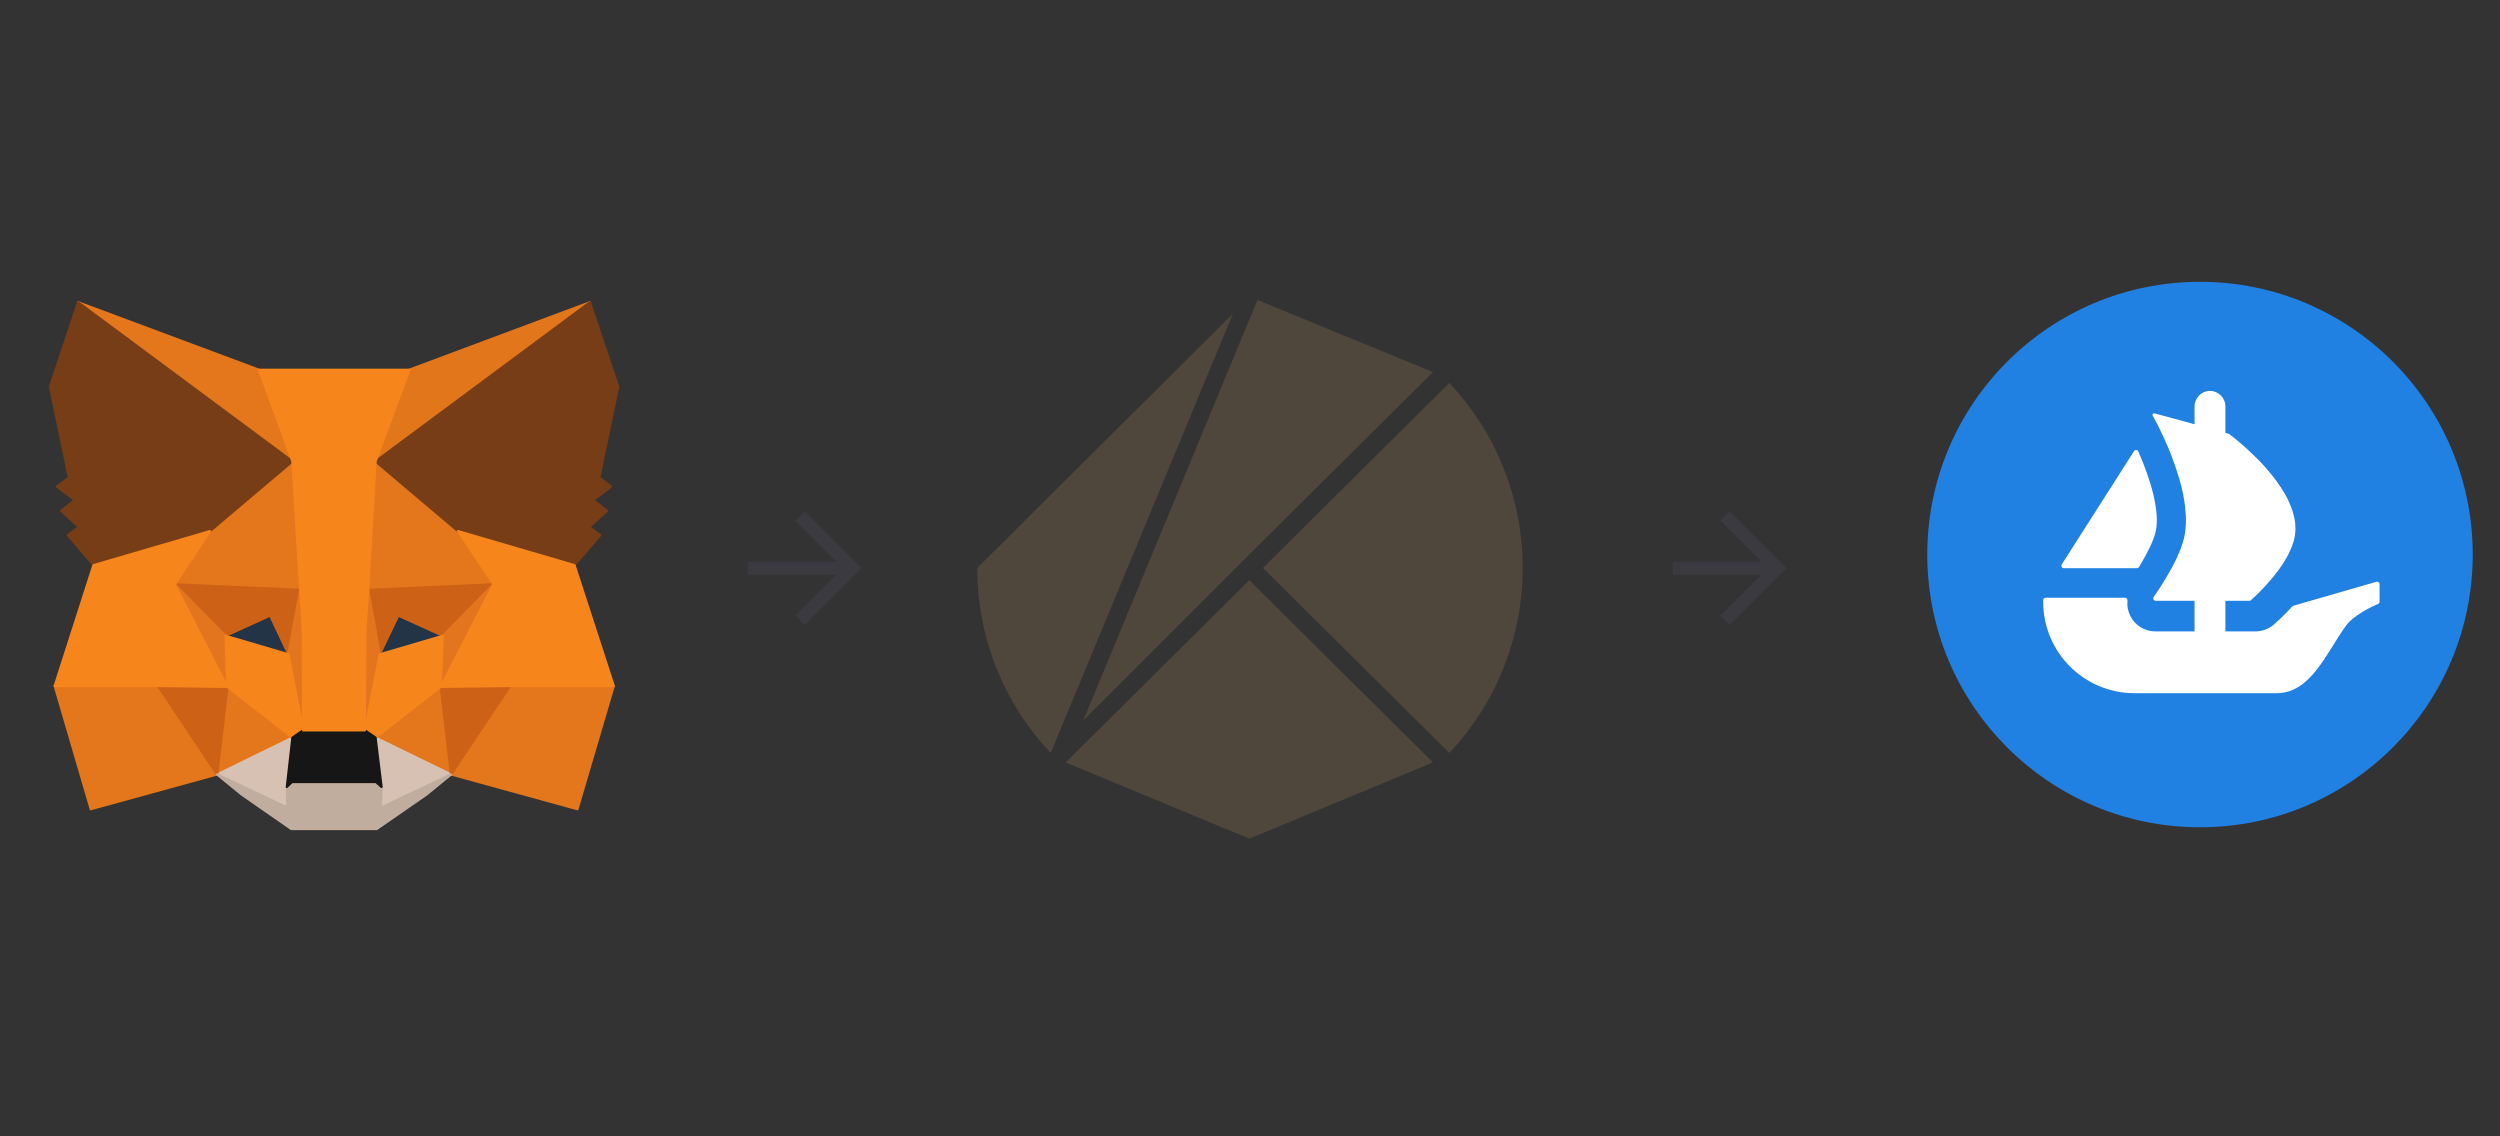 <?xml version="1.0" encoding="UTF-8"?>
<svg width="1100px" height="500px" viewBox="0 0 1100 500" version="1.1" xmlns="http://www.w3.org/2000/svg" xmlns:xlink="http://www.w3.org/1999/xlink">
    <rect x="0" y="0" width="1100" height="500" fill="#333333" stroke="none"/>
    <title>img_meta4_m</title>
    <g id="Page-1" stroke="none" stroke-width="1" fill="none" fill-rule="evenodd">
        <g id="Desktop-HD" transform="translate(-2532, -630)">
            <g id="img_meta4_m" transform="translate(2532, 630)">
                <rect id="Rectangle" opacity="0.6" x="0" y="0" width="1100" height="500"></rect>
                <polygon id="Fill-1" fill="#3A3A40" points="349.94 229.06 368.008 247.129 329 247.129 329 252.871 368.008 252.871 349.94 270.94 354 275 379 250 354 225"></polygon>
                <polygon id="Fill-1" fill="#3A3A40" points="756.94 229.06 775.008 247.129 736 247.129 736 252.871 775.008 252.871 756.94 270.94 761 275 786 250 761 225"></polygon>
                <g id="opensea-seeklogo.com" transform="translate(848, 124)" fill-rule="nonzero">
                    <path d="M240,120 C240,186.27 186.27,240 120,240 C53.73,240 0,186.27 0,120 C0,53.73 53.73,0 120,0 C186.284,0 240,53.73 240,120 Z" id="Path" fill="#2081E2"></path>
                    <path d="M59.172,124.353 L59.69,123.536 L90.968,74.496 C91.425,73.778 92.5,73.853 92.846,74.633 C98.071,86.369 102.58,100.966 100.468,110.054 C99.566,113.793 97.095,118.856 94.316,123.536 C93.958,124.217 93.562,124.886 93.142,125.53 C92.945,125.827 92.611,126 92.253,126 L60.086,126 C59.221,126 58.715,125.059 59.172,124.353 Z" id="Path" fill="#FFFFFF"></path>
                    <path d="M199,133.009 L199,140.731 C199,141.174 198.729,141.568 198.334,141.74 C195.917,142.775 187.641,146.568 184.2,151.346 C175.419,163.55 168.709,181 153.712,181 L91.145,181 C68.97,181 51,162.996 51,140.78 L51,140.066 C51,139.474 51.481,138.994 52.073,138.994 L86.952,138.994 C87.642,138.994 88.148,139.635 88.086,140.312 C87.84,142.578 88.259,144.893 89.332,146.999 C91.404,151.198 95.696,153.821 100.333,153.821 L117.6,153.821 L117.6,140.361 L100.531,140.361 C99.655,140.361 99.137,139.351 99.643,138.637 C99.828,138.354 100.037,138.058 100.259,137.726 C101.875,135.435 104.181,131.876 106.475,127.825 C108.042,125.091 109.559,122.172 110.78,119.241 C111.026,118.712 111.224,118.17 111.421,117.64 C111.754,116.704 112.099,115.83 112.346,114.956 C112.593,114.217 112.79,113.441 112.987,112.714 C113.567,110.227 113.814,107.591 113.814,104.858 C113.814,103.786 113.764,102.665 113.666,101.594 C113.616,100.424 113.468,99.254 113.32,98.084 C113.222,97.05 113.037,96.028 112.839,94.956 C112.593,93.392 112.247,91.841 111.853,90.277 L111.717,89.686 C111.421,88.614 111.174,87.592 110.829,86.521 C109.855,83.159 108.732,79.883 107.548,76.817 C107.117,75.597 106.623,74.428 106.13,73.258 C105.402,71.497 104.662,69.896 103.984,68.381 C103.639,67.691 103.343,67.063 103.047,66.423 C102.714,65.696 102.368,64.97 102.023,64.28 C101.776,63.751 101.493,63.258 101.295,62.765 L99.186,58.874 C98.89,58.344 99.384,57.716 99.963,57.876 L113.16,61.448 L113.197,61.448 C113.222,61.448 113.234,61.46 113.246,61.46 L114.985,61.94 L116.897,62.482 L117.6,62.679 L117.6,54.847 C117.6,51.066 120.634,48 124.383,48 C126.258,48 127.96,48.764 129.181,50.007 C130.402,51.251 131.167,52.951 131.167,54.847 L131.167,66.472 L132.573,66.866 C132.684,66.903 132.795,66.953 132.893,67.026 C133.239,67.285 133.732,67.667 134.361,68.135 C134.854,68.529 135.385,69.009 136.026,69.502 C137.296,70.524 138.813,71.841 140.478,73.356 C140.922,73.738 141.354,74.132 141.749,74.526 C143.895,76.521 146.3,78.861 148.594,81.447 C149.235,82.174 149.864,82.912 150.505,83.688 C151.147,84.476 151.825,85.252 152.417,86.028 C153.194,87.063 154.033,88.134 154.76,89.255 C155.106,89.784 155.5,90.326 155.833,90.856 C156.771,92.272 157.597,93.737 158.386,95.203 C158.719,95.88 159.065,96.619 159.361,97.345 C160.236,99.304 160.927,101.299 161.371,103.294 C161.507,103.725 161.605,104.192 161.655,104.611 L161.655,104.71 C161.803,105.301 161.852,105.929 161.901,106.569 C162.099,108.614 162,110.658 161.556,112.714 C161.371,113.589 161.124,114.414 160.828,115.288 C160.532,116.126 160.236,117 159.854,117.825 C159.114,119.537 158.238,121.249 157.202,122.849 C156.869,123.441 156.475,124.069 156.08,124.66 C155.648,125.288 155.204,125.879 154.81,126.458 C154.267,127.197 153.687,127.972 153.095,128.662 C152.565,129.389 152.022,130.115 151.43,130.756 C150.604,131.728 149.815,132.652 148.988,133.539 C148.495,134.118 147.965,134.709 147.422,135.238 C146.892,135.829 146.349,136.359 145.856,136.851 C145.029,137.676 144.339,138.317 143.759,138.846 L142.402,140.09 C142.205,140.263 141.946,140.361 141.675,140.361 L131.167,140.361 L131.167,153.821 L144.388,153.821 C147.348,153.821 150.16,152.774 152.429,150.853 C153.206,150.176 156.598,147.245 160.606,142.824 C160.742,142.676 160.915,142.565 161.112,142.516 L197.631,131.975 C198.31,131.778 199,132.295 199,133.009 Z" id="Path" fill="#FFFFFF"></path>
                </g>
                <g id="klaytn-klay-logo" transform="translate(430, 132)" fill="#4F473B" fill-rule="nonzero">
                    <path d="M125.687,117.898 L207.681,199.293 C250.773,153.586 250.773,82.211 207.681,36.504" id="Path"></path>
                    <polyline id="Path" points="119.699 123.286 38.904 203.481 119.699 236.997 200.494 203.481"></polyline>
                    <polygon id="Path" points="116.711 114.91 200.506 31.716 123.287 0 46.68 184.942"></polygon>
                    <path d="M0,117.898 C-0.06,148.174 11.508,177.31 32.316,199.293 L112.511,5.976" id="Path"></path>
                </g>
                <g id="MetaMask_Fox" transform="translate(22, 133)" fill-rule="nonzero" stroke-linecap="round" stroke-linejoin="round">
                    <polygon id="Path" stroke="#E2761B" fill="#E2761B" points="237.549 -1.39322105e-14 140 72.451 158.039 29.706"></polygon>
                    <g id="Group" transform="translate(2.059, -0)" fill="#E4761B" stroke="#E4761B">
                        <polygon id="Path" points="10.294 0 107.059 73.137 89.902 29.706"></polygon>
                        <polygon id="Path" points="200.392 167.941 174.412 207.745 230 223.039 245.98 168.824"></polygon>
                        <polygon id="Path" points="-6.96610525e-15 168.824 15.882 223.039 71.471 207.745 45.49 167.941"></polygon>
                        <polygon id="Path" points="68.333 100.686 52.843 124.118 108.039 126.569 106.078 67.255"></polygon>
                        <polygon id="Path" points="177.451 100.686 139.216 66.569 137.941 126.569 193.039 124.118"></polygon>
                        <polygon id="Path" points="71.471 207.745 104.608 191.569 75.98 169.216"></polygon>
                        <polygon id="Path" points="141.176 191.569 174.412 207.745 169.804 169.216"></polygon>
                    </g>
                    <g id="Group" transform="translate(73.529, 191.569)" fill="#D7C1B3" stroke="#D7C1B3">
                        <polygon id="Path" points="102.941 16.176 69.706 -2.7864421e-14 72.353 21.667 72.059 30.784"></polygon>
                        <polygon id="Path" points="1.39322105e-14 16.176 30.882 30.784 30.686 21.667 33.137 -2.7864421e-14"></polygon>
                    </g>
                    <polygon id="Path" stroke="#233447" fill="#233447" points="104.902 154.902 77.255 146.765 96.765 137.843"></polygon>
                    <polygon id="Path" stroke="#233447" fill="#233447" points="145 154.902 153.137 137.843 172.745 146.765"></polygon>
                    <g id="Group" transform="translate(47.549, 124.118)" fill="#CD6116" stroke="#CD6116">
                        <polygon id="Path" points="25.98 83.627 30.686 43.824 0 44.706"></polygon>
                        <polygon id="Path" points="124.216 43.824 128.922 83.627 154.902 44.706"></polygon>
                        <polygon id="Path" points="147.549 -2.7864421e-14 92.451 2.451 97.549 30.784 105.686 13.725 125.294 22.647"></polygon>
                        <polygon id="Path" points="29.706 22.647 49.314 13.725 57.353 30.784 62.549 2.451 7.353 -2.7864421e-14"></polygon>
                    </g>
                    <g id="Group" transform="translate(54.902, 124.118)" fill="#E4751F" stroke="#E4751F">
                        <polygon id="Path" points="1.39322105e-14 0 23.137 45.098 22.353 22.647"></polygon>
                        <polygon id="Path" points="117.941 22.647 116.961 45.098 140.196 0"></polygon>
                        <polygon id="Path" points="55.196 2.451 50 30.784 56.471 64.216 57.941 20.196"></polygon>
                        <polygon id="Path" points="85.098 2.451 82.451 20.098 83.627 64.216 90.196 30.784"></polygon>
                    </g>
                    <polygon id="Path" stroke="#F6851B" fill="#F6851B" points="145.098 154.902 138.529 188.333 143.235 191.569 171.863 169.216 172.843 146.765"></polygon>
                    <polygon id="Path" stroke="#F6851B" fill="#F6851B" points="77.255 146.765 78.039 169.216 106.667 191.569 111.373 188.333 104.902 154.902"></polygon>
                    <polygon id="Path" stroke="#C0AD9E" fill="#C0AD9E" points="145.588 222.353 145.882 213.235 143.431 211.078 106.471 211.078 104.216 213.235 104.412 222.353 73.529 207.745 84.314 216.569 106.176 231.765 143.725 231.765 165.686 216.569 176.471 207.745"></polygon>
                    <polygon id="Path" stroke="#161616" fill="#161616" points="143.235 191.569 138.529 188.333 111.373 188.333 106.667 191.569 104.216 213.235 106.471 211.078 143.431 211.078 145.882 213.235"></polygon>
                    <g id="Group" transform="translate(0, -0)" fill="#763D16" stroke="#763D16">
                        <polygon id="Path" points="241.667 77.157 250 37.157 237.549 0 143.235 70 179.51 100.686 230.784 115.686 242.157 102.451 237.255 98.922 245.098 91.765 239.02 87.059 246.863 81.078"></polygon>
                        <polygon id="Path" points="-1.04491579e-14 37.157 8.333 77.157 3.039 81.078 10.882 87.059 4.902 91.765 12.745 98.922 7.843 102.451 19.118 115.686 70.392 100.686 106.667 70 12.353 0"></polygon>
                    </g>
                    <polygon id="Path" stroke="#F6851B" fill="#F6851B" points="230.784 115.686 179.51 100.686 195.098 124.118 171.863 169.216 202.451 168.824 248.039 168.824"></polygon>
                    <polygon id="Path" stroke="#F6851B" fill="#F6851B" points="70.392 100.686 19.118 115.686 2.059 168.824 47.549 168.824 78.039 169.216 54.902 124.118"></polygon>
                    <polygon id="Path" stroke="#F6851B" fill="#F6851B" points="140 126.569 143.235 70 158.137 29.706 91.961 29.706 106.667 70 110.098 126.569 111.275 144.412 111.373 188.333 138.529 188.333 138.725 144.412"></polygon>
                </g>
            </g>
        </g>
    </g>
</svg>